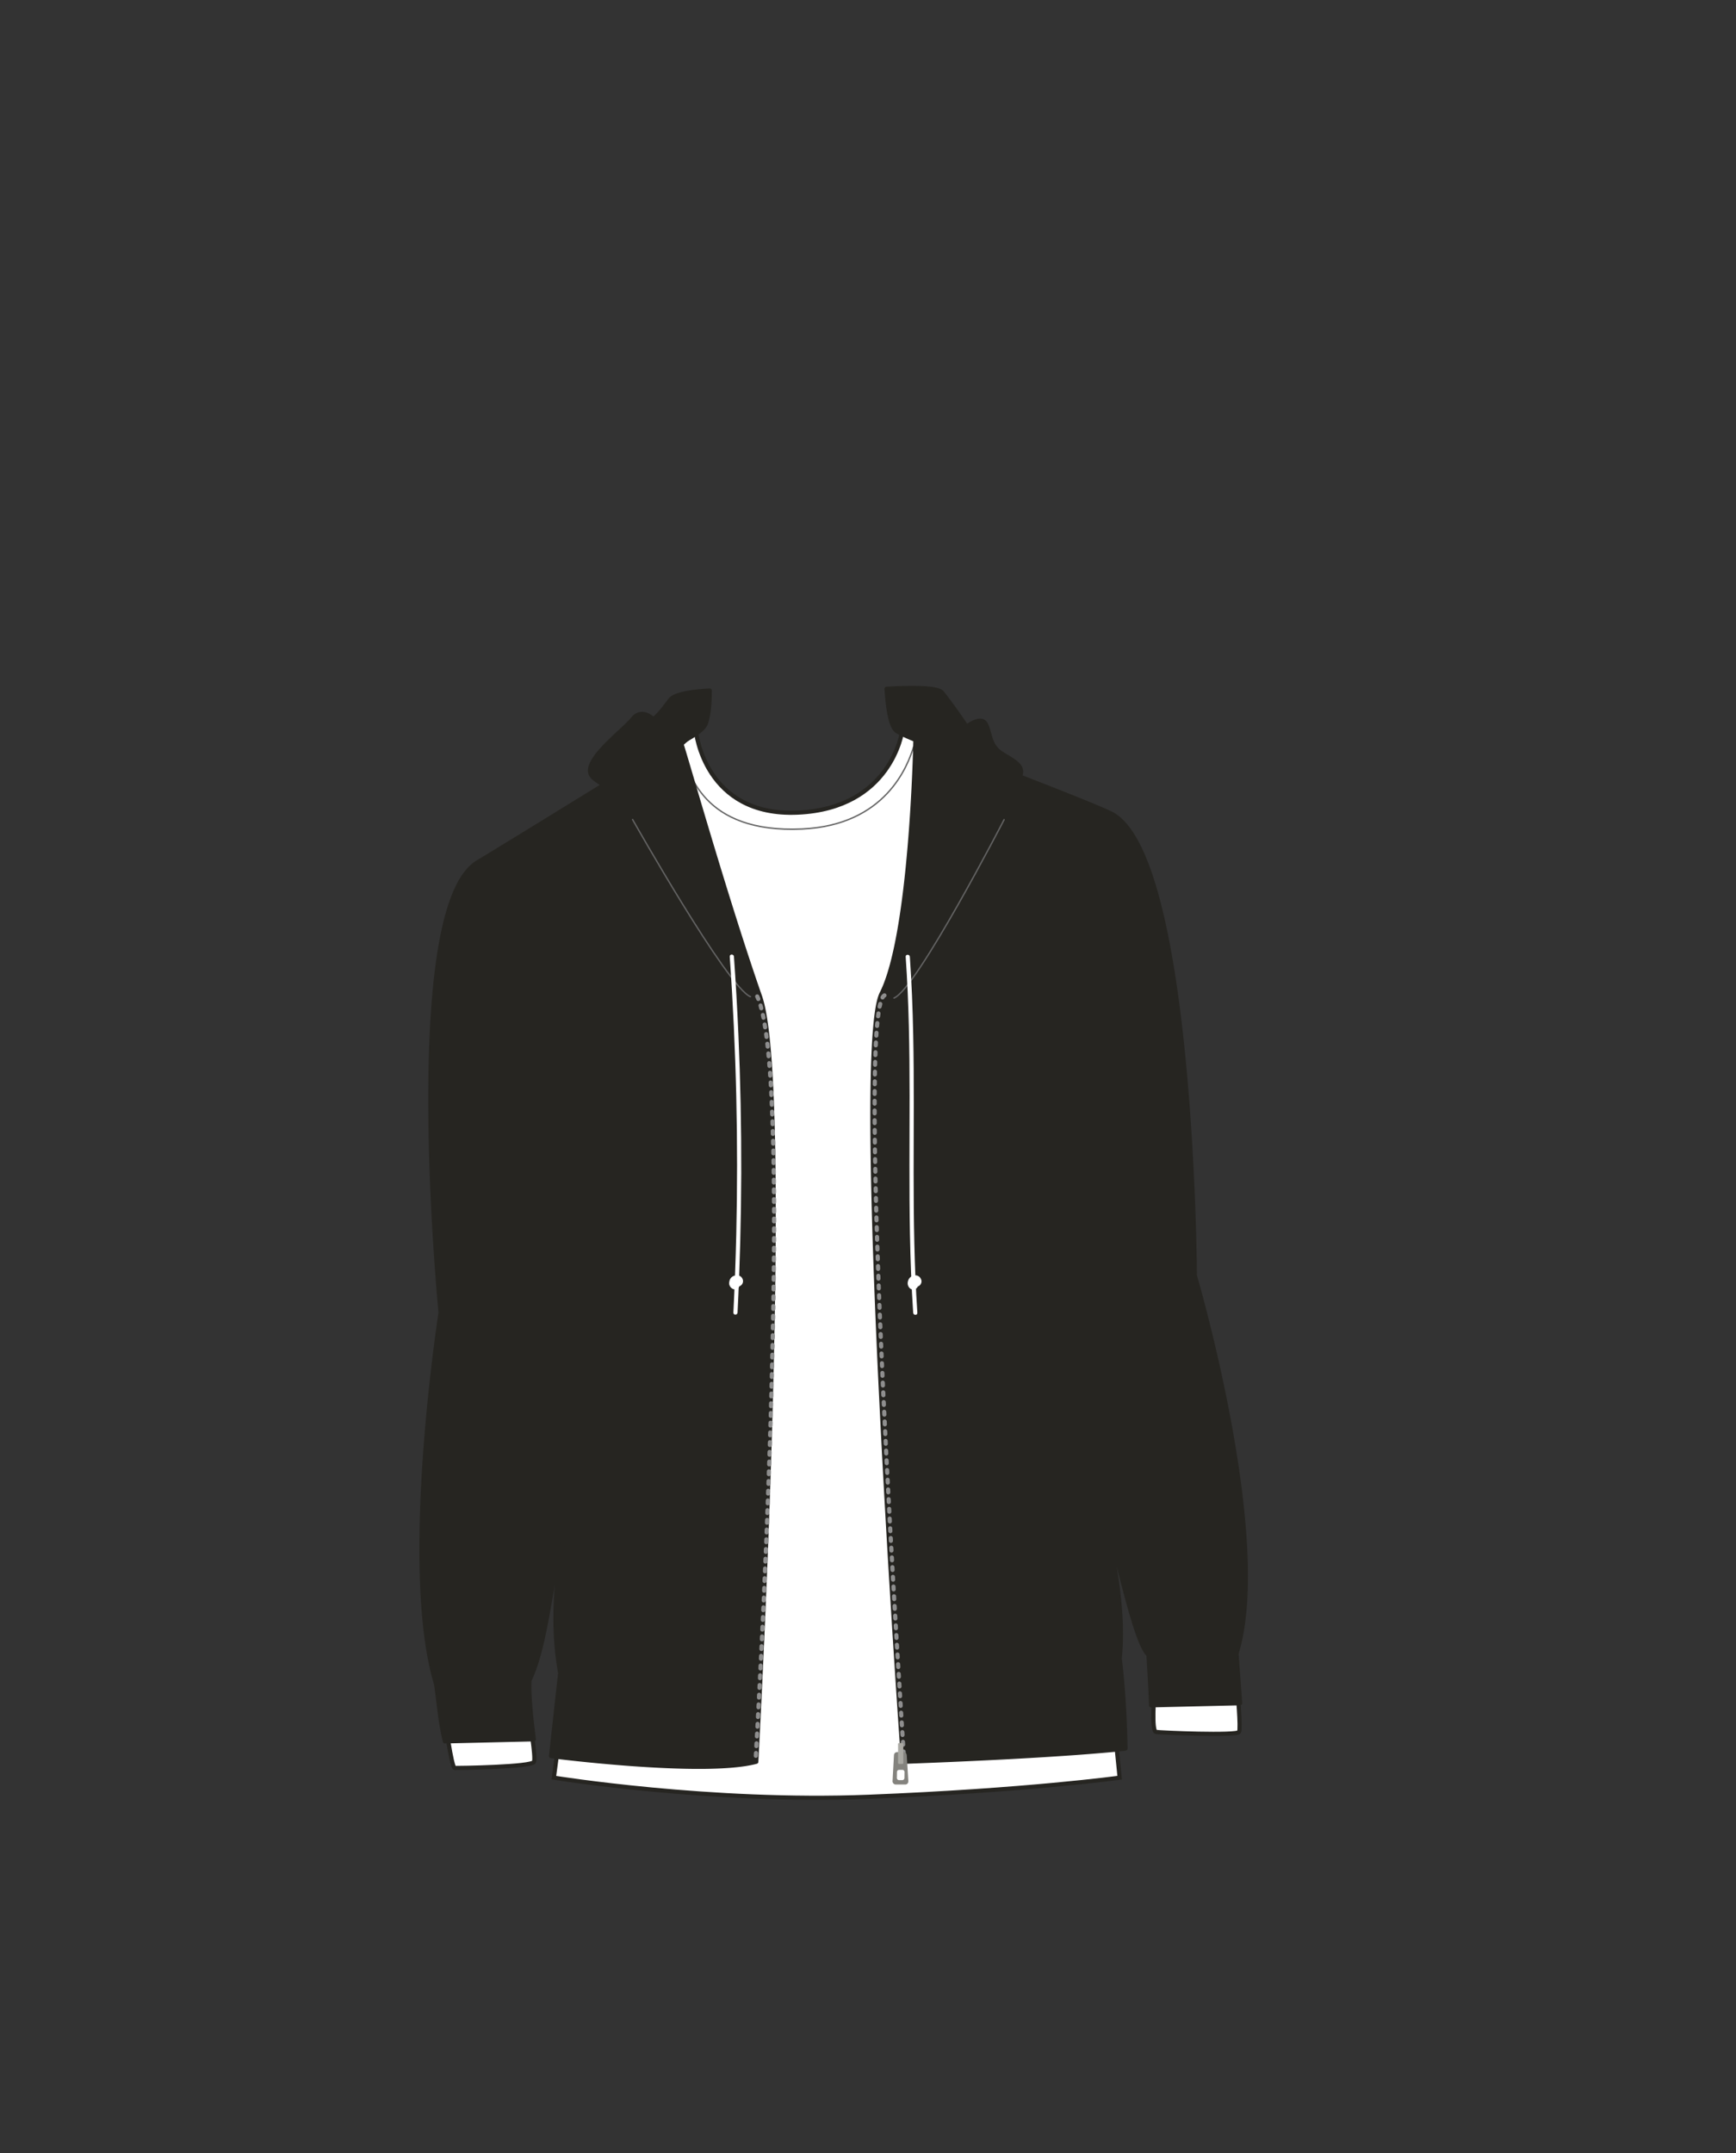 <svg xmlns="http://www.w3.org/2000/svg" width="1250" height="1550" viewBox="0 0 1250 1550"><rect x="0" y="0" width="1250" height="1550" fill="#333333" stroke="none"/><path d="M831.12 1219.94s-2.1 26.34 1.24 26.91 58.49 2.86 59.82 0-1.15-29.59-1.15-29.59M320.41 1237.47s4.71 35.24 7 35.33 55.78-.66 57.1-4.43-3-28.83-3-28.83M800.54 1223.65l-26.64-647-124.34-50.1s-7.62 55.38-75 58.47-73.43-58.47-73.43-58.47L396.73 617l28.09 396-21.36 231.85-4.64 34.94s112.7 18.26 226.51 13.77 180.87-13.76 180.87-13.76z" fill="#fff" stroke="#262521" stroke-linecap="round" stroke-miterlimit="10" stroke-width="3"/><path d="M490.42 539.52c5.36 16.3 15.13 60.52 87 57.3 60.36-2.7 76.3-45.57 80.47-59.44" fill="none" stroke="#636363" stroke-linecap="round" stroke-linejoin="round"/><path d="M547.23 717.36c-23.85-68.13-52.23-168.48-56.88-182.79 9.55-5 16.24-9.59 17.7-13.34 2.32-6 3-14.93 3-24.11-14.32.79-25.64 2.81-28.64 6.92-9.9 13.57-12.16 13.57-12.16 13.57s-8.2-8.2-14.7 0-35.63 29.41-30 40.15c1.11 2.1 4.49 4.61 9.2 7.29-31.06 19.17-68.15 42-90.81 55.71C288.65 654.21 317.25 945 317.25 945s-28.67 183.25-3.29 267.27c2.36 15.94 3 28 6.43 41.4l64-1.5s-4.07-29.79-3.12-42.45c12.87-27.53 14.71-71.44 24.54-102.39 6-18.8-13.38 36.84-2.44 97.21-3 26.45-6.6 59.72-6.6 59.72s110 14.21 147.79 4.08c-.04.04 26.29-483.48 2.67-550.98zM860.35 918.39s-1.4-298-58.89-331.94c-5.16-3.05-35.89-15.27-67.47-27.53a2.61 2.61 0 00.82-.94c2.21-6.91-4.71-10-13.56-15.54s-8-14.34-11.34-21-13.84 1.66-13.84 1.66-10.79-15.77-17.71-24.44c-3-3.78-20.84-3.88-40-2.79.85 13.67 2.77 26.49 6.85 30 1.75 1.5 6.82 3.88 13.93 6.79-.09 3.47-2.78 139.94-24.28 182.44-21.34 41.61 15.44 553.27 15.44 553.27 120-4.44 160.08-9.51 160.08-9.51s-.25-33.66-4.15-65c3.94-36.14-5.66-81.16-16.45-126.52 13.83 47.61 27 114.89 37.17 124 1.64 26.39 1.89 36.37 1.89 36.37l64.1-1.5s-1-14.31-2.61-35.73c25.6-83.06-29.98-272.09-29.98-272.09z" fill="#262521" stroke="#262521" stroke-linecap="round" stroke-linejoin="round" stroke-width="3"/><path d="M723 590.09S660.13 712 643.71 718.52" fill="none" stroke="#636363" stroke-linecap="round" stroke-linejoin="round"/><path d="M636.83 716.61c-22.07 11.44 14.44 554.27 14.44 554.27M545.23 717.36c28 58.19-1.21 550.52-1.21 550.52" fill="none" stroke="#8e8e8e" stroke-linecap="round" stroke-linejoin="round" stroke-width="3" stroke-dasharray="2 5"/><path d="M652.13 688.79c2.34 33.29 2.8 66.68 2.82 100.05s-.37 66.52.26 99.77c.36 18.85 1.06 37.7 2.33 56.51.13 1.91 3.13 1.93 3 0-2.26-33.49-2.68-67.07-2.69-100.63 0-33.2.38-66.41-.3-99.61-.38-18.71-1.11-37.42-2.42-56.09-.14-1.92-3.14-1.93-3 0z" fill="#fff"/><path d="M663.52 922c-1.29-5.78-8.81-4.66-9.83.74-1 4.73 4.63 8.21 7.22 3.42a4 4 0 002.61-4.16z" fill="#fff"/><path d="M455.49 590s68.43 121 84.86 127.54" fill="none" stroke="#636363" stroke-linecap="round" stroke-linejoin="round"/><path d="M525.44 688.63q3.54 50.1 4.7 100.34 1.17 50 0 99.94-.66 28-2.07 56.05c-.1 1.93 2.9 1.93 3 0q2.51-50.16 2.67-100.41.13-50-2.06-99.92-1.23-28-3.21-56c-.13-1.92-3.13-1.93-3 0z" fill="#fff"/><path d="M535 921.88c-1-5.67-9.17-4.52-9.83.75-1.26 4.47 5 8.19 7.22 3.41a4 4 0 002.61-4.16z" fill="#fff"/><path d="M650.48 1261.38h-4.67a2.33 2.33 0 00-2.1 1.92l-.9 16.37c0 .78-.08 1.55-.13 2.32a2.39 2.39 0 002.5 2.72H652a2.12 2.12 0 001.74-1.08.35.35 0 010-.08l.08-.15a2.88 2.88 0 00.13-.31v-.09a3.18 3.18 0 00.08-.33 2.57 2.57 0 000-.48l-1-16.36c0-.78-.09-1.55-.14-2.33a2.39 2.39 0 00-2.41-2.12zm.81 14.35l-.06 4.3a1.56 1.56 0 01-1.58 1.53h-2.33a1.56 1.56 0 01-1.53-1.57l.07-4.3a1.55 1.55 0 011.58-1.53h2.33a1.54 1.54 0 011.52 1.57z" fill="#84837e"/><rect x="646.66" y="1254.87" width="3.77" height="15.03" rx=".68" transform="rotate(-180 648.545 1262.38)" fill="#aaa9a3"/></svg>